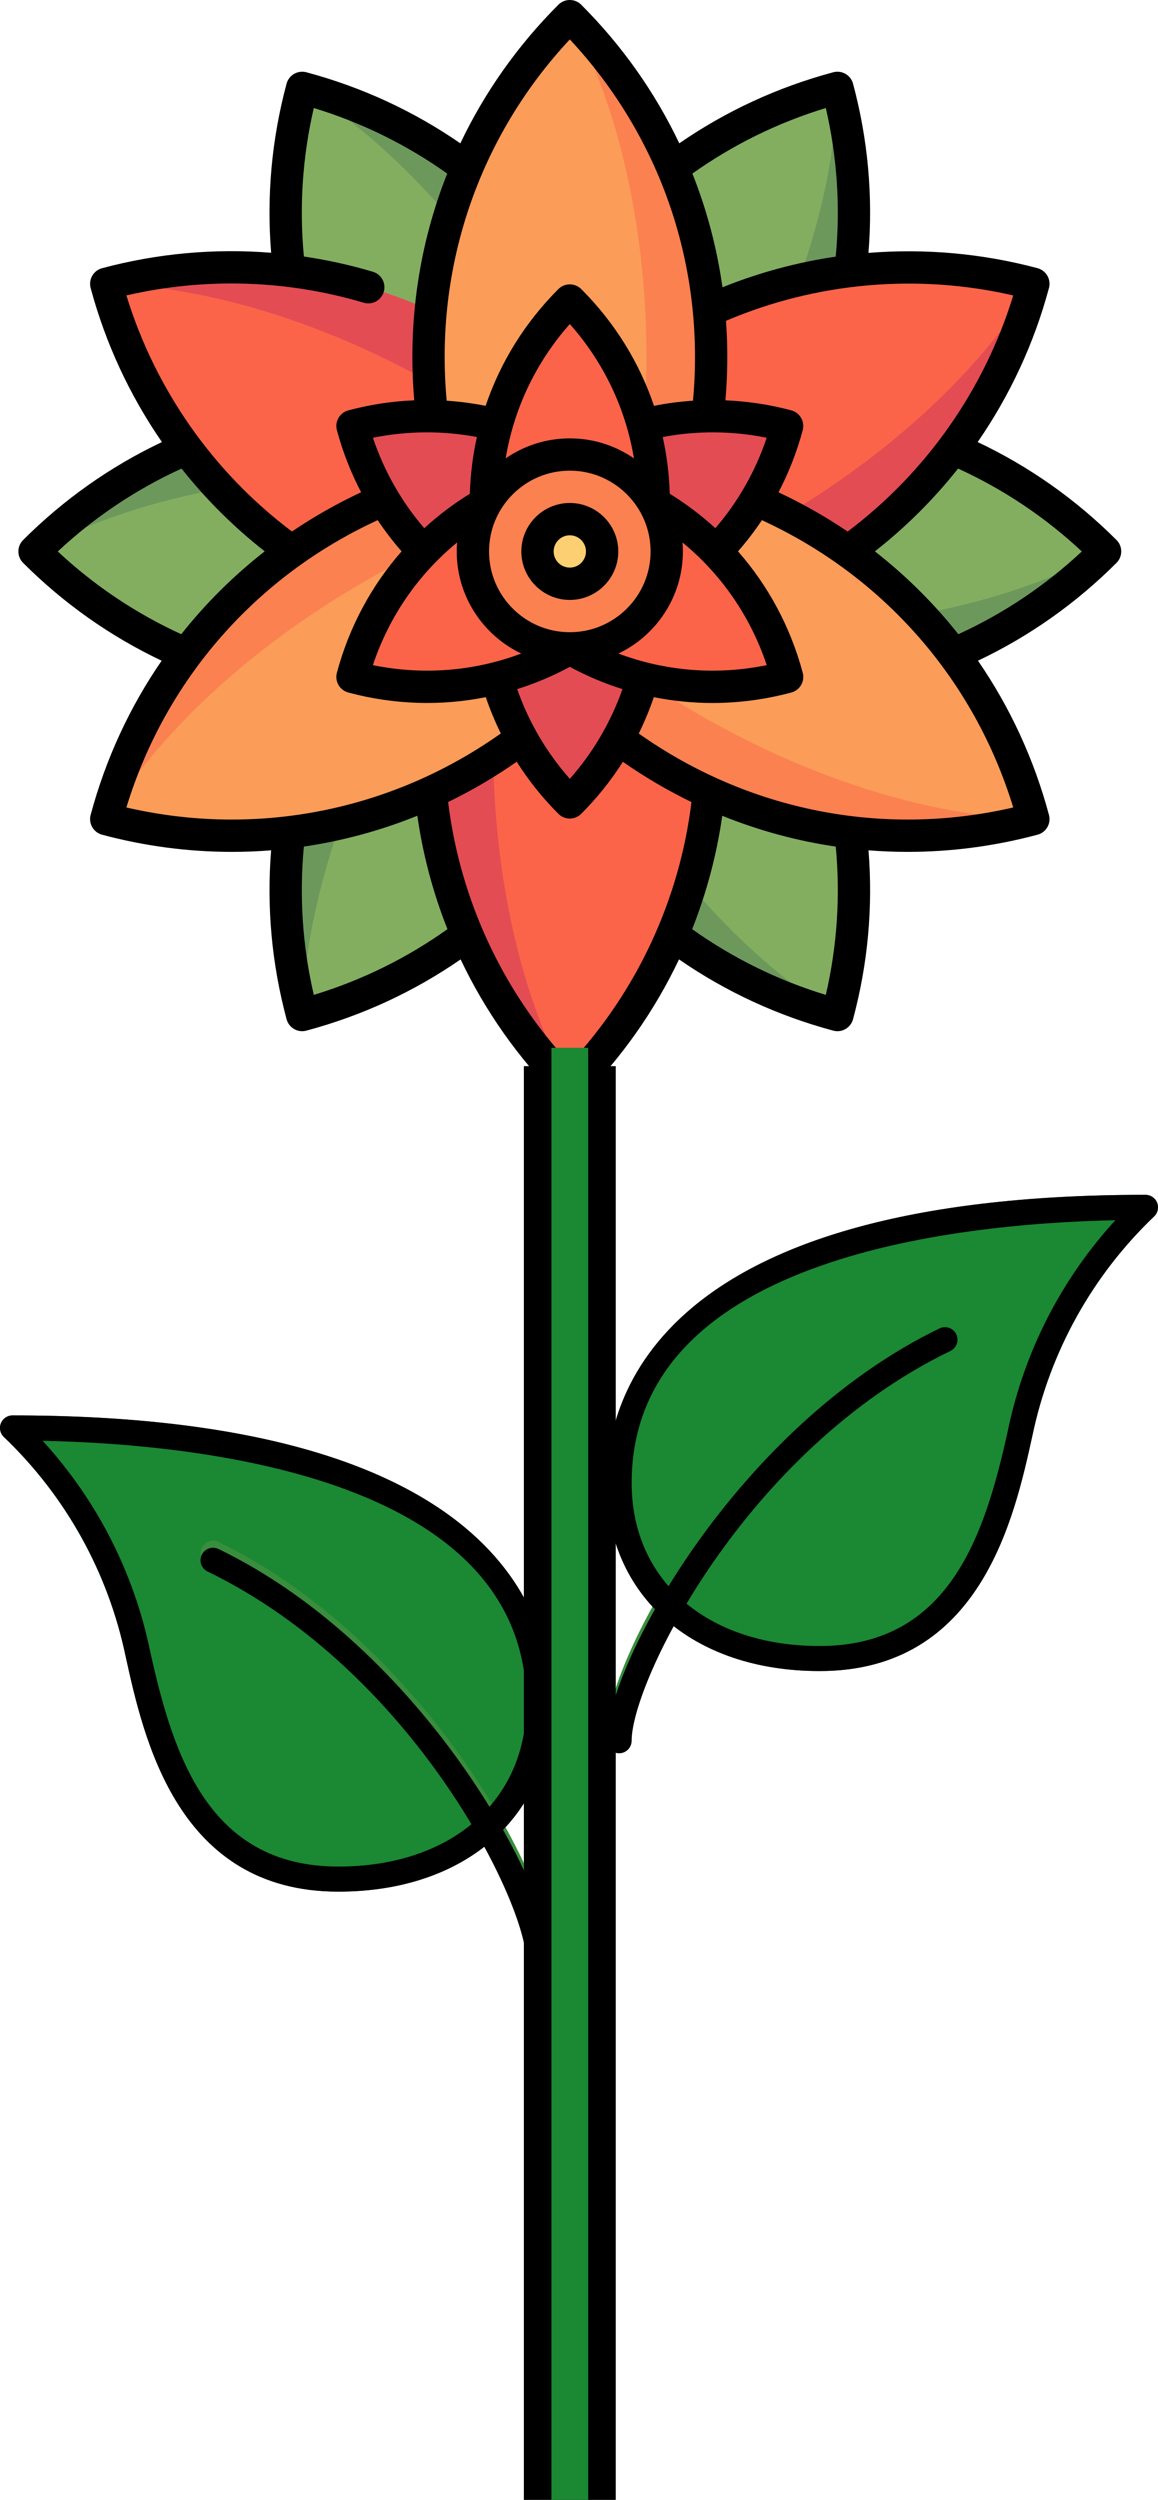 <svg width="63" height="136" viewBox="0 0 63 136" fill="none" xmlns="http://www.w3.org/2000/svg">
<path d="M45.56 55.22L31.001 30.001L28.19 40.121C31.248 47.29 37.44 53.043 45.56 55.22Z" fill="#6D985C"/>
<path d="M45.56 55.22C47.739 47.099 45.854 38.868 41.175 32.635L31.001 30C31.001 30.001 31.158 38.407 31.158 38.407C34.587 45.362 39.795 51.684 45.56 55.22Z" fill="#83AE60"/>
<path d="M60.121 30.001H31.001L38.36 37.495C46.097 38.431 54.176 35.945 60.121 30.001Z" fill="#6D985C"/>
<path d="M60.121 30.001C54.177 24.054 46.108 21.571 38.37 22.506L31.001 30C31.001 30.001 38.36 34.068 38.36 34.068C46.097 34.575 54.176 33.226 60.121 30.001Z" fill="#83AE60"/>
<path d="M45.561 4.782L31.001 30L41.171 27.375C45.85 21.142 47.736 12.902 45.561 4.782Z" fill="#6D985C"/>
<path d="M45.561 4.782C37.44 6.956 31.254 12.703 28.195 19.872L31.001 30C31.001 30 38.203 25.661 38.203 25.661C42.511 19.214 45.382 11.543 45.561 4.782Z" fill="#83AE60"/>
<path d="M16.441 4.781L31.001 30L33.812 19.88C30.754 12.711 24.561 6.958 16.441 4.781Z" fill="#6D985C"/>
<path d="M16.441 4.781C14.263 12.902 16.147 21.133 20.826 27.366L31.001 30C31.001 30 30.843 21.593 30.843 21.593C27.415 14.639 22.207 8.317 16.441 4.781Z" fill="#83AE60"/>
<path d="M1.881 30H31L23.642 22.505C15.905 21.57 7.826 24.056 1.881 30Z" fill="#6D985C"/>
<path d="M1.881 30C7.824 35.947 15.894 38.43 23.632 37.495L31.001 30C31 30 23.642 25.933 23.642 25.933C15.905 25.426 7.826 26.775 1.881 30Z" fill="#83AE60"/>
<path d="M16.44 55.219L31 30L20.83 32.626C16.152 38.859 14.265 47.099 16.44 55.219Z" fill="#6D985C"/>
<path d="M16.44 55.219C24.562 53.045 30.748 47.298 33.806 40.129L31.001 30C31 30 23.799 34.34 23.799 34.34C19.491 40.787 16.62 48.458 16.44 55.219Z" fill="#83AE60"/>
<path d="M5.782 15.44L31.001 30L28.375 19.83C22.142 15.151 13.903 13.265 5.782 15.44Z" fill="#E44C53"/>
<path d="M5.782 15.44C7.957 23.562 13.703 29.747 20.872 32.806L31.001 30.001C31.001 30 26.661 22.799 26.661 22.799C20.215 18.491 12.543 15.619 5.782 15.44Z" fill="#FB6449"/>
<path d="M31.001 59.121V30.001L23.506 37.36C22.571 45.097 25.057 53.176 31.001 59.121Z" fill="#E44C53"/>
<path d="M31.001 59.121C36.947 53.177 39.431 45.107 38.495 37.37L31.001 30C31.001 30.001 26.934 37.36 26.934 37.36C26.426 45.097 27.775 53.176 31.001 59.121Z" fill="#FB6449"/>
<path d="M56.22 15.441L31.002 30.001L41.122 32.812C48.29 29.753 54.044 23.561 56.22 15.441Z" fill="#E44C53"/>
<path d="M56.22 15.441C48.099 13.263 39.869 15.147 33.636 19.826L31.001 30C31.002 30.001 39.408 29.843 39.408 29.843C46.362 26.414 52.684 21.206 56.22 15.441Z" fill="#FB6449"/>
<path d="M31.001 0.88V30L38.496 22.641C39.432 14.904 36.945 6.825 31.001 0.88Z" fill="#FB8151"/>
<path d="M31.001 0.88C25.055 6.824 22.571 14.894 23.507 22.632L31.001 30.001C31.001 30 35.068 22.641 35.068 22.641C35.576 14.904 34.227 6.825 31.001 0.88Z" fill="#FB9C59"/>
<path d="M5.782 44.56L31 30L20.88 27.189C13.712 30.248 7.958 36.44 5.782 44.56Z" fill="#FB8151"/>
<path d="M5.782 44.56C13.903 46.738 22.133 44.854 28.366 40.175L31.001 30C31 30 22.594 30.158 22.594 30.158C15.64 33.587 9.318 38.795 5.782 44.56Z" fill="#FB9C59"/>
<path d="M56.22 44.561L31.001 30.001L33.627 40.171C39.86 44.85 48.099 46.736 56.22 44.561Z" fill="#FB8151"/>
<path d="M56.22 44.561C54.045 36.439 48.299 30.254 41.13 27.195L31.001 30C31.001 30.001 35.341 37.202 35.341 37.202C41.788 41.511 49.459 44.382 56.22 44.561Z" fill="#FB9C59"/>
<path d="M19.177 23.174C20.291 27.333 22.982 30.644 26.434 32.637L31.001 24.727C27.549 22.734 23.336 22.06 19.177 23.174Z" fill="#E44C53"/>
<path d="M31 43.652C34.045 40.607 35.567 36.621 35.567 32.636H26.433C26.433 36.621 27.956 40.607 31 43.652Z" fill="#E44C53"/>
<path d="M42.823 23.174C38.664 22.06 34.451 22.734 30.999 24.727L35.566 32.637C39.018 30.644 41.709 27.333 42.823 23.174Z" fill="#E44C53"/>
<path d="M31 16.348C27.956 19.392 26.433 23.378 26.433 27.364H35.567C35.567 23.378 34.045 19.392 31 16.348Z" fill="#FB6449"/>
<path d="M19.177 36.826C23.336 37.94 27.549 37.266 31.001 35.273L26.434 27.363C22.982 29.356 20.291 32.667 19.177 36.826Z" fill="#FB6449"/>
<path d="M42.823 36.826C41.709 32.667 39.018 29.356 35.566 27.363L30.999 35.273C34.451 37.266 38.664 37.94 42.823 36.826Z" fill="#FB6449"/>
<path d="M31 35.273C33.913 35.273 36.273 32.912 36.273 30C36.273 27.087 33.913 24.727 31 24.727C28.088 24.727 25.727 27.087 25.727 30C25.727 32.912 28.088 35.273 31 35.273Z" fill="#FB8151"/>
<path d="M31 31.758C31.971 31.758 32.758 30.971 32.758 30C32.758 29.029 31.971 28.242 31 28.242C30.029 28.242 29.242 29.029 29.242 30C29.242 30.971 30.029 31.758 31 31.758Z" fill="#FBCF72"/>
<path d="M31 27.363C29.546 27.363 28.363 28.546 28.363 30C28.363 31.454 29.546 32.637 31 32.637C32.454 32.637 33.637 31.454 33.637 30C33.637 28.546 32.454 27.363 31 27.363ZM31 30.879C30.515 30.879 30.121 30.485 30.121 30C30.121 29.515 30.515 29.121 31 29.121C31.485 29.121 31.879 29.515 31.879 30C31.879 30.485 31.485 30.879 31 30.879Z" fill="black"/>
<path d="M60.743 29.378C58.528 27.163 55.99 25.375 53.19 24.049C54.941 21.512 56.262 18.678 57.068 15.667C57.129 15.442 57.097 15.202 56.981 15C56.864 14.798 56.672 14.651 56.447 14.59C53.435 13.784 50.32 13.511 47.248 13.758C47.5 10.669 47.22 7.578 46.409 4.553C46.284 4.084 45.802 3.806 45.333 3.931C42.313 4.741 39.501 6.04 36.956 7.797C35.643 5.038 33.852 2.488 31.621 0.257C31.278 -0.086 30.722 -0.086 30.378 0.257C28.148 2.488 26.357 5.039 25.044 7.798C22.498 6.04 19.686 4.74 16.667 3.931C16.442 3.871 16.202 3.903 16 4.019C15.798 4.136 15.651 4.328 15.59 4.553C14.78 7.576 14.5 10.665 14.751 13.751C11.677 13.504 8.567 13.783 5.553 14.591C5.328 14.651 5.136 14.798 5.019 15C4.903 15.202 4.871 15.442 4.931 15.667C5.738 18.678 7.059 21.513 8.81 24.049C6.009 25.376 3.472 27.164 1.257 29.379C0.914 29.722 0.914 30.278 1.257 30.622C3.468 32.832 6 34.618 8.794 35.944C7.061 38.46 5.748 41.286 4.931 44.333C4.806 44.802 5.084 45.284 5.553 45.41C7.891 46.036 10.262 46.344 12.616 46.344C13.329 46.344 14.041 46.316 14.75 46.259C14.501 49.343 14.782 52.428 15.591 55.447C15.651 55.672 15.798 55.864 16 55.981C16.135 56.059 16.287 56.099 16.44 56.099C16.516 56.099 16.592 56.089 16.667 56.069C19.693 55.258 22.511 53.955 25.059 52.193C26.381 54.977 28.174 57.539 30.378 59.743C30.543 59.907 30.767 60 31 60C31.233 60 31.457 59.907 31.622 59.742C33.826 57.538 35.62 54.977 36.941 52.192C39.491 53.955 42.308 55.258 45.333 56.069C45.408 56.089 45.484 56.099 45.56 56.099C45.713 56.099 45.865 56.059 46 55.981C46.202 55.864 46.349 55.672 46.409 55.447C47.219 52.427 47.499 49.342 47.25 46.259C47.958 46.316 48.669 46.344 49.382 46.344C51.736 46.344 54.108 46.036 56.447 45.409C56.916 45.284 57.194 44.802 57.068 44.333C56.252 41.286 54.938 38.459 53.206 35.943C56 34.617 58.532 32.831 60.742 30.621C61.086 30.278 61.086 29.722 60.743 29.378ZM55.124 16.072C53.557 21.185 50.392 25.701 46.115 28.917C44.931 28.115 43.674 27.4 42.353 26.782C42.913 25.711 43.357 24.577 43.672 23.402C43.732 23.177 43.701 22.936 43.584 22.735C43.468 22.533 43.276 22.386 43.051 22.325C41.876 22.01 40.673 21.828 39.467 21.778C39.591 20.325 39.601 18.879 39.498 17.452C44.419 15.356 49.911 14.872 55.124 16.072ZM31 42.37C29.738 40.941 28.763 39.28 28.137 37.49C29.118 37.181 30.077 36.776 31.001 36.279C31.924 36.776 32.883 37.18 33.864 37.489C33.237 39.279 32.262 40.941 31 42.37ZM20.288 23.815C22.156 23.436 24.082 23.423 25.945 23.775C25.722 24.78 25.593 25.812 25.562 26.861C24.669 27.412 23.84 28.04 23.082 28.735C21.845 27.297 20.894 25.622 20.288 23.815ZM31.008 34.394C31.006 34.394 31.003 34.394 31.001 34.394C30.998 34.394 30.996 34.394 30.993 34.394C28.573 34.391 26.606 32.421 26.606 30C26.606 27.577 28.577 25.605 31 25.605C33.423 25.605 35.395 27.577 35.395 30C35.395 32.42 33.428 34.39 31.008 34.394ZM31 23.848C29.706 23.848 28.504 24.25 27.512 24.936C27.96 22.227 29.157 19.709 31 17.629C32.844 19.709 34.04 22.227 34.489 24.936C33.496 24.25 32.295 23.848 31 23.848ZM24.869 29.512C24.856 29.673 24.848 29.836 24.848 30C24.848 32.446 26.283 34.563 28.356 35.554C25.787 36.519 23.009 36.742 20.287 36.185C21.166 33.548 22.748 31.254 24.869 29.512ZM33.645 35.554C35.717 34.563 37.152 32.446 37.152 30C37.152 29.836 37.144 29.673 37.131 29.512C39.252 31.254 40.834 33.549 41.713 36.185C38.99 36.742 36.213 36.519 33.645 35.554ZM38.918 28.735C38.16 28.04 37.331 27.412 36.438 26.861C36.407 25.812 36.278 24.78 36.055 23.775C37.918 23.423 39.845 23.436 41.712 23.815C41.107 25.622 40.155 27.297 38.918 28.735ZM44.928 5.876C45.544 8.54 45.725 11.253 45.467 13.961C43.363 14.271 41.293 14.829 39.305 15.629C39.007 13.501 38.457 11.426 37.67 9.442C39.883 7.87 42.317 6.673 44.928 5.876ZM31 2.144C35.957 7.455 38.372 14.535 37.702 21.799C36.989 21.846 36.281 21.939 35.58 22.078C34.78 19.713 33.44 17.545 31.622 15.726C31.457 15.562 31.233 15.469 31 15.469C30.767 15.469 30.543 15.562 30.379 15.726C28.56 17.545 27.22 19.713 26.42 22.078C25.721 21.939 25.013 21.846 24.302 21.799C23.629 14.535 26.043 7.455 31 2.144ZM19.785 16.469C20.25 16.608 20.739 16.343 20.878 15.878C21.016 15.412 20.751 14.923 20.286 14.784C19.052 14.417 17.798 14.141 16.533 13.954C16.276 11.249 16.456 8.538 17.072 5.876C19.682 6.673 22.117 7.87 24.33 9.443C22.8 13.303 22.17 17.509 22.537 21.777C21.33 21.828 20.126 22.01 18.95 22.325C18.481 22.451 18.203 22.933 18.328 23.401C18.643 24.576 19.087 25.709 19.646 26.779C18.326 27.398 17.069 28.112 15.884 28.915C11.609 25.701 8.444 21.186 6.877 16.072C11.147 15.087 15.591 15.221 19.785 16.469ZM3.144 30C5.143 28.134 7.402 26.622 9.877 25.491C11.197 27.158 12.715 28.672 14.402 29.993C12.708 31.316 11.186 32.829 9.861 34.502C7.394 33.373 5.14 31.863 3.144 30ZM6.876 43.928C8.997 36.98 13.921 31.348 20.547 28.297C20.944 28.89 21.378 29.457 21.849 29.994C20.202 31.869 18.994 34.114 18.328 36.598C18.203 37.067 18.481 37.549 18.95 37.675C21.434 38.34 23.981 38.417 26.43 37.927C26.659 38.603 26.932 39.262 27.247 39.901C21.293 44.116 13.954 45.565 6.876 43.928ZM17.072 54.124C16.457 51.466 16.277 48.759 16.532 46.056C18.643 45.745 20.714 45.184 22.705 44.378C23.007 46.5 23.56 48.571 24.343 50.548C22.128 52.125 19.688 53.326 17.072 54.124ZM31 57.856C27.356 53.942 25.028 48.943 24.38 43.632C25.668 43.007 26.915 42.276 28.111 41.441C28.758 42.461 29.518 43.413 30.379 44.273C30.55 44.445 30.775 44.531 31 44.531C31.225 44.531 31.45 44.445 31.622 44.273C32.481 43.414 33.24 42.463 33.887 41.444C35.083 42.279 36.331 43.009 37.618 43.634C36.972 48.943 34.645 53.941 31 57.856ZM44.928 54.124C42.313 53.326 39.873 52.125 37.657 50.548C38.44 48.571 38.992 46.501 39.294 44.38C41.286 45.185 43.357 45.747 45.469 46.057C45.724 48.758 45.543 51.465 44.928 54.124ZM34.751 39.904C35.067 39.264 35.341 38.603 35.571 37.927C36.619 38.136 37.685 38.244 38.757 38.244C40.189 38.244 41.63 38.055 43.05 37.675C43.519 37.549 43.798 37.067 43.672 36.598C43.006 34.114 41.799 31.87 40.151 29.994C40.621 29.458 41.055 28.892 41.451 28.299C48.079 31.349 53.003 36.979 55.124 43.928C48.046 45.565 40.707 44.117 34.751 39.904ZM52.138 34.502C50.813 32.83 49.291 31.317 47.598 29.995C49.285 28.673 50.803 27.158 52.123 25.491C54.597 26.621 56.856 28.133 58.856 30C56.861 31.862 54.606 33.372 52.138 34.502Z" fill="black"/>
<g clip-path="url(#clip0)">
<path d="M0.051 77.421C0.156 77.166 0.405 77 0.681 77C27.135 77 29.999 87.966 29.999 92.682C29.999 98.799 25.341 102.909 18.408 102.909C9.652 102.909 7.818 94.577 6.834 90.1C5.876 85.543 3.564 81.383 0.199 78.163C0.004 77.968 -0.054 77.676 0.051 77.421Z" fill="#1B8833"/>
<path d="M29.318 107C29.695 107 30 106.695 30 106.318C30 102.264 22.971 89.256 11.888 83.886C11.549 83.723 11.141 83.863 10.977 84.203C10.814 84.542 10.954 84.95 11.294 85.114C22.485 90.537 28.636 103.131 28.636 106.318C28.636 106.695 28.942 107 29.318 107Z" fill="#388E3C"/>
<path d="M18.408 102.909C25.341 102.909 29.999 98.799 29.999 92.682C29.999 87.966 27.142 77 0.681 77C0.403 77 0.152 77.171 0.048 77.428C-0.056 77.687 0.009 77.983 0.209 78.175C3.588 81.399 5.878 85.521 6.831 90.094C7.817 94.577 9.649 102.909 18.408 102.909ZM2.319 78.381C11.377 78.574 28.635 80.54 28.635 92.682C28.635 97.984 24.525 101.545 18.408 101.545C11.338 101.545 9.414 95.487 8.164 89.809C7.27 85.517 5.26 81.597 2.319 78.381Z" fill="black"/>
<path d="M29.318 107.382C29.695 107.382 30 107.076 30 106.7C30 102.646 22.971 89.638 11.888 84.268C11.549 84.105 11.142 84.245 10.977 84.583C10.814 84.923 10.954 85.331 11.294 85.494C22.485 90.919 28.636 103.513 28.636 106.7C28.636 107.077 28.942 107.382 29.318 107.382Z" fill="black"/>
</g>
<path d="M33.682 95C33.306 95 33 94.695 33 94.318C33 90.264 40.029 77.256 51.112 71.886C51.451 71.723 51.859 71.863 52.023 72.203C52.186 72.542 52.046 72.95 51.706 73.114C40.515 78.537 34.364 91.131 34.364 94.318C34.364 94.695 34.058 95 33.682 95Z" fill="#388E3C"/>
<path d="M62.949 65.421C62.844 65.166 62.595 65 62.319 65C35.865 65 33.001 75.966 33.001 80.682C33.001 86.799 37.659 90.909 44.592 90.909C53.348 90.909 55.182 82.577 56.166 78.1C57.124 73.543 59.436 69.383 62.8 66.163C62.996 65.968 63.054 65.676 62.949 65.421Z" fill="#1B8833"/>
<path d="M33.682 95.382C33.306 95.382 33 95.076 33 94.7C33 90.646 40.029 77.638 51.112 72.268C51.451 72.105 51.858 72.245 52.023 72.583C52.186 72.923 52.046 73.331 51.706 73.494C40.515 78.919 34.364 91.513 34.364 94.7C34.364 95.076 34.058 95.382 33.682 95.382Z" fill="black"/>
<path d="M44.592 90.909C37.659 90.909 33.001 86.799 33.001 80.682C33.001 75.966 35.858 65 62.319 65C62.597 65 62.848 65.171 62.952 65.428C63.056 65.687 62.992 65.983 62.791 66.175C59.412 69.399 57.122 73.521 56.169 78.094C55.183 82.577 53.35 90.909 44.592 90.909ZM60.681 66.381C51.623 66.574 34.365 68.54 34.365 80.682C34.365 85.984 38.475 89.546 44.592 89.546C51.662 89.546 53.587 83.487 54.836 77.809C55.73 73.517 57.74 69.597 60.681 66.381Z" fill="black"/>
<path d="M31 58L31 136" stroke="black" stroke-width="5"/>
<line x1="31" y1="136" x2="31" y2="57" stroke="#1B8833" stroke-width="2"/>
<defs>
<clipPath id="clip0">
<rect width="30" height="30" fill="white" transform="matrix(-1 0 0 1 30 77)"/>
</clipPath>
</defs>
</svg>
